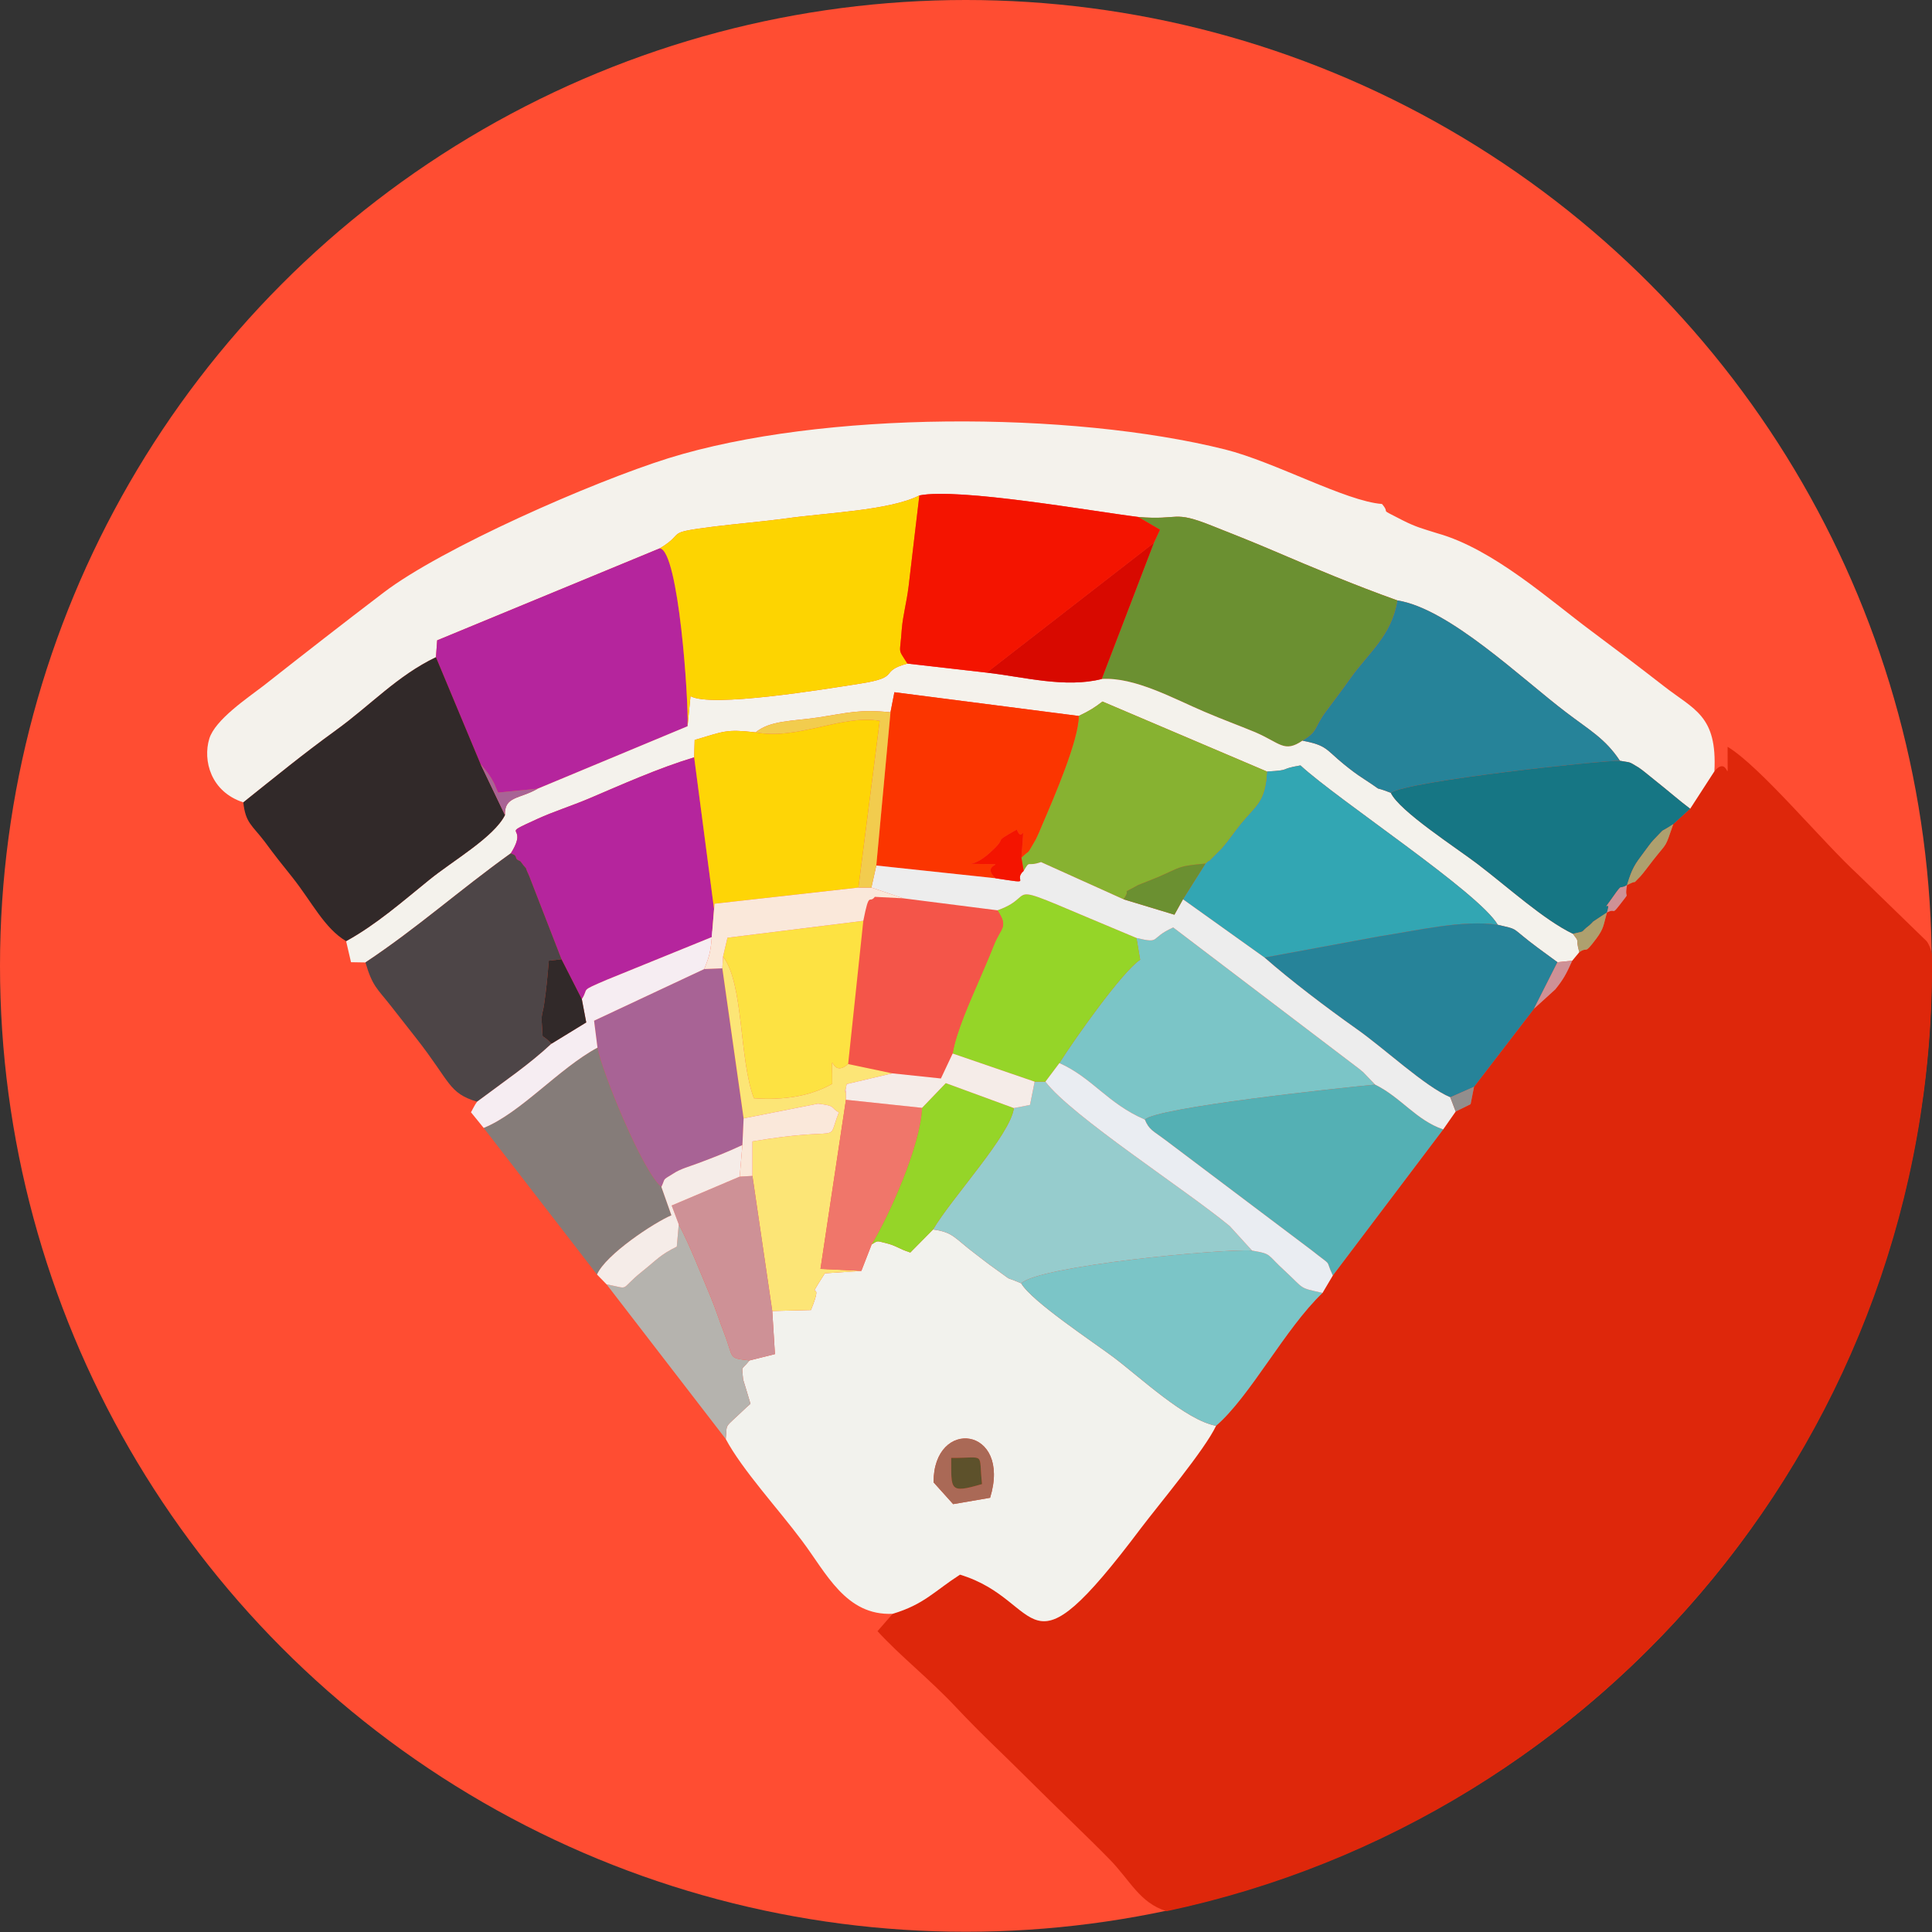 <?xml version="1.0" encoding="UTF-8"?>
<!DOCTYPE svg PUBLIC "-//W3C//DTD SVG 1.1//EN" "http://www.w3.org/Graphics/SVG/1.1/DTD/svg11.dtd">
<!-- Creator: CorelDRAW X7 -->
<svg xmlns="http://www.w3.org/2000/svg" xml:space="preserve" width="138.913mm" height="138.913mm" version="1.1" style="shape-rendering:geometricPrecision; text-rendering:geometricPrecision; image-rendering:optimizeQuality; fill-rule:evenodd; clip-rule:evenodd"
viewBox="0 0 7893 7893"
 xmlns:xlink="http://www.w3.org/1999/xlink">
 <rect x="0" y="0" width="7893" height="7893" fill="#333333" stroke="none"/>
 <defs>
  <style type="text/css">
   <![CDATA[
    .fil14 {fill:#167684}
    .fil10 {fill:#268399}
    .fil7 {fill:#312929}
    .fil8 {fill:#32A6B3}
    .fil16 {fill:#4D4547}
    .fil13 {fill:#54B0B4}
    .fil36 {fill:#5D512B}
    .fil4 {fill:#6B9031}
    .fil11 {fill:#7BC5C7}
    .fil22 {fill:#857C79}
    .fil15 {fill:#87B231}
    .fil38 {fill:#928E8D}
    .fil20 {fill:#95D528}
    .fil9 {fill:#96CCCD}
    .fil19 {fill:#A86395}
    .fil35 {fill:#AA6956}
    .fil37 {fill:#AEA06E}
    .fil5 {fill:#B5259D}
    .fil26 {fill:#B5B3AE}
    .fil27 {fill:#CE9196}
    .fil30 {fill:#D80900}
    .fil1 {fill:#DE270B}
    .fil28 {fill:#EAEDF2}
    .fil23 {fill:#EDEDED}
    .fil29 {fill:#F0766A}
    .fil34 {fill:#F2CC4E}
    .fil3 {fill:#F2F2ED}
    .fil12 {fill:#F41400}
    .fil21 {fill:#F45549}
    .fil2 {fill:#F4F2EC}
    .fil33 {fill:#F5ECE8}
    .fil31 {fill:#F6EDF2}
    .fil32 {fill:#FAE8DA}
    .fil17 {fill:#FB3500}
    .fil25 {fill:#FCE576}
    .fil6 {fill:#FDD401}
    .fil24 {fill:#FDE242}
    .fil18 {fill:#FED506}
    .fil0 {fill:#FF4D32}
   ]]>
  </style>
 </defs>
 <g id="Layer_x0020_1">
  <g id="_696429328">
   <circle class="fil0" cx="3946" cy="3946" r="3946"/>
   <path class="fil1" d="M7892 3897c0,17 1,33 1,49 0,1899 -1341,3484 -3127,3862 -111,-34 -149,-127 -235,-214 -88,-90 -217,-212 -322,-317 -122,-122 -192,-184 -305,-304 -109,-116 -226,-207 -319,-309l62 -71c129,-39 168,-91 275,-160 351,106 253,457 740,-191 72,-95 260,-319 306,-417 141,-122 281,-396 435,-543l42 -71 451 -597 51 -73 61 -30 14 -71 245 -319 87 -79c33,-41 45,-63 69,-117l29 -35c39,-26 16,16 70,-56 31,-42 28,-53 43,-106 38,-20 17,14 52,-31 49,-65 17,-13 30,-81 53,-28 12,7 55,-36 8,-8 44,-56 51,-65 62,-79 47,-45 83,-148l69 -63 99 -153c65,-77 53,101 54,-100 134,81 386,387 534,523l279 271c10,13 17,31 21,52z"/>
   <path class="fil2" d="M994 3278c133,-106 241,-195 379,-295 141,-102 251,-223 408,-298l5 -69 910 -376c111,-67 11,-62 223,-89 98,-12 196,-20 293,-33 159,-23 423,-32 544,-94 162,-32 707,65 894,88 173,15 137,-30 304,37 78,31 162,64 246,100 168,72 338,143 509,204 211,33 508,320 689,457 94,72 160,107 220,198 47,9 31,0 77,28 13,8 52,41 65,51 52,41 102,85 145,117l99 -153c12,-229 -83,-251 -208,-349 -99,-77 -190,-146 -296,-225 -166,-123 -399,-334 -627,-398 -60,-19 -87,-25 -144,-54 -105,-54 -44,-20 -83,-66 -148,-11 -438,-172 -642,-223 -631,-157 -1646,-159 -2273,36 -313,98 -927,368 -1164,549 -168,128 -313,241 -491,381 -65,50 -197,138 -221,216 -27,89 6,217 139,260z"/>
   <path class="fil3" d="M3814 6056c-1,-267 320,-228 231,63l-151 26 -80 -89zm-253 -972l-42 108 -149 10c-91,142 4,0 -57,150l-158 4 11 176 -104 26c-36,45 -31,15 -26,78 1,3 25,81 30,99 -6,6 -14,12 -18,16 -97,93 -75,58 -83,128 68,127 215,286 311,415 99,131 179,308 371,299 129,-39 168,-91 275,-160 351,106 253,457 740,-191 72,-95 260,-319 306,-417 -125,-23 -313,-201 -420,-281 -80,-60 -333,-227 -376,-301 -81,-35 -22,0 -107,-60 -33,-23 -49,-37 -81,-61 -84,-63 -89,-88 -172,-99l-93 94c-50,-16 -56,-28 -102,-39 -35,-8 -29,-11 -56,6z"/>
   <path class="fil4" d="M4714 2218l-213 556c135,-9 297,82 420,134 77,33 136,54 206,83 103,44 119,86 194,35 67,-41 43,-48 98,-122 41,-56 60,-79 98,-133 76,-107 168,-173 192,-318 -171,-61 -341,-132 -509,-204 -84,-36 -168,-69 -246,-100 -167,-67 -131,-22 -304,-37l89 52 -25 54z"/>
   <path class="fil5" d="M1781 2685l182 436c10,13 26,29 44,58 21,37 11,23 28,59l162 -16 612 -255c5,-103 -36,-715 -113,-727l-910 376 -5 69z"/>
   <path class="fil2" d="M2809 2967l-612 255c-74,43 -137,30 -134,108 -46,91 -213,186 -310,265 -111,90 -217,183 -339,250l20 86 59 1c215,-143 382,-294 594,-446 79,-126 -61,-63 112,-142 59,-27 137,-52 208,-82 134,-57 283,-124 429,-168l2 -71c120,-35 127,-45 249,-31 60,-49 146,-45 256,-61 123,-19 169,-34 295,-21l16 -82 753 97c46,-22 66,-35 97,-59l672 286c106,-6 43,-9 137,-25 155,143 729,519 806,651 82,20 53,8 128,67 49,38 69,51 116,86l60 -6 29 -35c-18,-66 5,-34 -26,-75 -120,-58 -261,-187 -388,-284 -89,-68 -321,-217 -356,-292 -90,-35 -12,7 -109,-56 -34,-22 -52,-36 -83,-61 -74,-60 -68,-77 -169,-96 -75,51 -91,9 -194,-35 -70,-29 -129,-50 -206,-83 -123,-52 -285,-143 -420,-134 -149,38 -320,-9 -470,-26l-324 -37c-121,33 -20,55 -194,82 -147,23 -608,99 -692,51l-12 123z"/>
   <path class="fil6" d="M2696 2240c77,12 118,624 113,727l12 -123c84,48 545,-28 692,-51 174,-27 73,-49 194,-82 -41,-66 -30,-32 -23,-139 5,-60 19,-105 28,-176 16,-133 28,-241 44,-372 -121,62 -385,71 -544,94 -97,13 -195,21 -293,33 -212,27 -112,22 -223,89z"/>
   <path class="fil7" d="M994 3278c9,84 35,92 87,160 38,52 76,100 114,147 80,101 130,207 219,260 122,-67 228,-160 339,-250 97,-79 264,-174 310,-265l-100 -209 -182 -436c-157,75 -267,196 -408,298 -138,100 -246,189 -379,295z"/>
   <path class="fil8" d="M5176 3152c-6,126 -45,137 -108,215 -32,40 -43,59 -77,99l-52 52c-2,-4 -9,7 -14,10l-92 146 333 238 471 -87c153,-23 336,-68 482,-47 -77,-132 -651,-508 -806,-651 -94,16 -31,19 -137,25z"/>
   <path class="fil9" d="M4142 4527c-13,108 -255,368 -330,496 83,11 88,36 172,99 32,24 48,38 81,61 85,60 26,25 107,60 75,-72 818,-142 943,-134l-91 -100c-180,-149 -647,-450 -753,-590l-44 0 -19 95 -66 13z"/>
   <path class="fil10" d="M5321 3026c101,19 95,36 169,96 31,25 49,39 83,61 97,63 19,21 109,56 75,-50 866,-133 936,-131 -60,-91 -126,-126 -220,-198 -181,-137 -478,-424 -689,-457 -24,145 -116,211 -192,318 -38,54 -57,77 -98,133 -55,74 -31,81 -98,122z"/>
   <path class="fil11" d="M4643 3832l15 89c-73,48 -268,324 -330,422 136,61 195,164 349,231 49,-50 801,-130 941,-143l-49 -51c-5,-4 -12,-10 -17,-14l-759 -577c-100,45 -47,67 -150,43z"/>
   <path class="fil5" d="M2087 3486c7,5 18,4 21,17 2,12 15,12 19,17 40,54 6,-4 35,59l132 340 83 163c31,-48 -13,-30 104,-80l450 -183 -95 -725c-146,44 -295,111 -429,168 -71,30 -149,55 -208,82 -173,79 -33,16 -112,142z"/>
   <path class="fil12" d="M3707 2711l324 37 683 -530 25 -54 -89 -52c-187,-23 -732,-120 -894,-88 -16,131 -28,239 -44,372 -9,71 -23,116 -28,176 -7,107 -18,73 23,139z"/>
   <path class="fil11" d="M4172 5243c43,74 296,241 376,301 107,80 295,258 420,281 141,-122 281,-396 435,-543 -99,-22 -72,-14 -154,-90 -77,-70 -50,-68 -134,-83 -125,-8 -868,62 -943,134z"/>
   <path class="fil13" d="M4677 4574c18,43 33,45 86,85l597 450c89,71 51,29 85,102l451 -597c-111,-38 -171,-130 -278,-183 -140,13 -892,93 -941,143z"/>
   <path class="fil10" d="M5166 3912c106,93 252,204 375,291 113,79 281,237 384,280l97 -43 245 -319 96 -190c-47,-35 -67,-48 -116,-86 -75,-59 -46,-47 -128,-67 -146,-21 -329,24 -482,47l-471 87z"/>
   <path class="fil14" d="M5682 3239c35,75 267,224 356,292 127,97 268,226 388,284 59,-13 25,-3 68,-35 5,-4 11,-11 15,-15l56 -37c21,-64 -31,14 22,-60 47,-67 24,-30 60,-52 21,-69 31,-83 70,-135 13,-17 25,-35 38,-49 59,-61 18,-23 81,-65l69 -63c-43,-32 -93,-76 -145,-117 -13,-10 -52,-43 -65,-51 -46,-28 -30,-19 -77,-28 -70,-2 -861,81 -936,131z"/>
   <path class="fil15" d="M4407 2925c1,97 -103,337 -149,444 -4,11 -23,54 -27,61 -43,74 -18,34 -58,74l9 54c28,-47 11,-15 71,-36l337 152c37,-54 -23,-12 59,-58 2,-1 76,-30 80,-32 102,-44 79,-45 196,-56 5,-3 12,-14 14,-10l52 -52c34,-40 45,-59 77,-99 63,-78 102,-89 108,-215l-672 -286c-31,24 -51,37 -97,59z"/>
   <path class="fil16" d="M1493 3932c29,99 48,106 105,179 47,59 66,85 102,130 142,181 131,224 249,260 115,-86 213,-152 304,-237 -49,-53 -32,2 -40,-91 -2,-28 7,-45 10,-71 9,-61 14,-114 19,-177l52 -6 -132 -340c-29,-63 5,-5 -35,-59 -4,-5 -17,-5 -19,-17 -3,-13 -14,-12 -21,-17 -212,152 -379,303 -594,446z"/>
   <path class="fil17" d="M3638 2910l-58 626 487 52c-75,-70 100,-54 -101,-59 11,-2 37,-8 79,-46 82,-74 -2,-31 109,-94 27,68 32,-70 19,115 40,-40 15,0 58,-74 4,-7 23,-50 27,-61 46,-107 150,-347 149,-444l-753 -97 -16 82z"/>
   <path class="fil18" d="M3087 2992c-122,-14 -129,-4 -249,31l-2 71 95 725 -21 -16 9 -111 588 -66 87 -681c-155,-27 -335,80 -507,47z"/>
   <path class="fil19" d="M2441 4280c15,91 185,510 261,569 18,-38 1,-25 48,-54 30,-20 66,-29 103,-43 69,-26 111,-42 180,-74l5 -109 -87 -613 -74 3 -450 211 14 110z"/>
   <path class="fil20" d="M4075 3719c46,71 15,67 -15,143 -27,68 -40,95 -61,145 -34,79 -94,212 -107,297l335 115 44 0 57 -76c62,-98 257,-374 330,-422l-15 -89c-614,-255 -375,-181 -568,-113z"/>
   <path class="fil21" d="M3527 3762l-62 585 180 38 199 21 48 -102c13,-85 73,-218 107,-297 21,-50 34,-77 61,-145 30,-76 61,-72 15,-143l-385 -49 -116 -6c-23,31 -22,-29 -47,98z"/>
   <path class="fil22" d="M1976 4608l463 599c36,-82 233,-212 304,-242l-41 -116c-76,-59 -246,-478 -261,-569 -158,85 -314,267 -465,328z"/>
   <path class="fil23" d="M3560 3626l130 44 385 49c193,-68 -46,-142 568,113 103,24 50,2 150,-43l759 577c5,4 12,10 17,14l49 51c107,53 167,145 278,183l51 -73 -22 -58c-103,-43 -271,-201 -384,-280 -123,-87 -269,-198 -375,-291l-333 -238 -35 63 -208 -63 -337 -152c-60,21 -43,-11 -71,36 -48,42 49,55 -115,30l-487 -52 -20 90z"/>
   <path class="fil24" d="M2954 3908c85,111 65,418 126,579 124,8 229,-8 320,-59 0,-179 -13,-13 65,-81l62 -585 -555 69 -18 77z"/>
   <path class="fil25" d="M2951 3956l87 613 304 -60c75,9 48,14 85,36 -54,136 36,52 -353,118l0 141 81 552 158 -4c61,-150 -34,-8 57,-150l149 -10 -167 -8 104 -691c1,-102 -13,27 3,-64l186 -44 -180 -38c-78,68 -65,-98 -65,81 -91,51 -196,67 -320,59 -61,-161 -41,-468 -126,-579l-3 48z"/>
   <path class="fil26" d="M2478 5247l487 632c8,-70 -14,-35 83,-128 4,-4 12,-10 18,-16 -5,-18 -29,-96 -30,-99 -5,-63 -10,-33 26,-78 -90,-10 -63,-7 -103,-110 -21,-54 -34,-97 -55,-148 -36,-85 -88,-218 -131,-298l-8 91c-69,34 -82,54 -141,101 -99,79 -43,73 -146,53z"/>
   <path class="fil27" d="M2773 5002c43,80 95,213 131,298 21,51 34,94 55,148 40,103 13,100 103,110l104 -26 -11 -176 -81 -552 -52 3 -278 118 29 77z"/>
   <path class="fil28" d="M4271 4419c106,140 573,441 753,590l91 100c84,15 57,13 134,83 82,76 55,68 154,90l42 -71c-34,-73 4,-31 -85,-102l-597 -450c-53,-40 -68,-42 -86,-85 -154,-67 -213,-170 -349,-231l-57 76z"/>
   <path class="fil29" d="M3519 5192l42 -108c69,-113 200,-402 206,-558l-311 -33 -104 691 167 8z"/>
   <path class="fil20" d="M3767 4526c-6,156 -137,445 -206,558 27,-17 21,-14 56,-6 46,11 52,23 102,39l93 -94c75,-128 317,-388 330,-496l-278 -102 -97 101z"/>
   <path class="fil30" d="M4031 2748c150,17 321,64 470,26l213 -556 -683 530z"/>
   <path class="fil31" d="M2377 4082l18 95 -142 87c-91,85 -189,151 -304,237 -10,13 -23,41 -25,43l52 64c151,-61 307,-243 465,-328l-14 -110 450 -211c23,-57 27,-72 33,-156l21 16 -450 183c-117,50 -73,32 -104,80z"/>
   <path class="fil32" d="M2910 3803c-6,84 -10,99 -33,156l74 -3 3 -48 18 -77 555 -69c25,-127 24,-67 47,-98l116 6 -130 -44 -53 0 -588 66 -9 111z"/>
   <path class="fil33" d="M3645 4385l-186 44c-16,91 -2,-38 -3,64l311 33 97 -101 278 102 66 -13 19 -95 -335 -115 -48 102 -199 -21z"/>
   <path class="fil33" d="M2702 4849l41 116c-71,30 -268,160 -304,242l39 40c103,20 47,26 146,-53 59,-47 72,-67 141,-101l8 -91 -29 -77 278 -118 11 -129c-69,32 -111,48 -180,74 -37,14 -73,23 -103,43 -47,29 -30,16 -48,54z"/>
   <path class="fil34" d="M3087 2992c172,33 352,-74 507,-47l-87 681 53 0 20 -90 58 -626c-126,-13 -172,2 -295,21 -110,16 -196,12 -256,61z"/>
   <path class="fil32" d="M3038 4569l-5 109 -11 129 52 -3 0 -141c389,-66 299,18 353,-118 -37,-22 -10,-27 -85,-36l-304 60z"/>
   <path class="fil7" d="M2253 4264l142 -87 -18 -95 -83 -163 -52 6c-5,63 -10,116 -19,177 -3,26 -12,43 -10,71 8,93 -9,38 40,91z"/>
   <path class="fil35" d="M4012 6063c-136,40 -125,23 -126,-107 145,1 111,-27 126,107zm-118 82l151 -26c89,-291 -232,-330 -231,-63l80 89z"/>
   <path class="fil4" d="M4590 3674l208 63 35 -63 92 -146c-117,11 -94,12 -196,56 -4,2 -78,31 -80,32 -82,46 -22,4 -59,58z"/>
   <path class="fil12" d="M4067 3588c164,25 67,12 115,-30l-9 -54c13,-185 8,-47 -19,-115 -111,63 -27,20 -109,94 -42,38 -68,44 -79,46 201,5 26,-11 101,59z"/>
   <path class="fil36" d="M4012 6063c-15,-134 19,-106 -126,-107 1,130 -10,147 126,107z"/>
   <path class="fil37" d="M6647 3616c53,-28 12,7 55,-36 8,-8 44,-56 51,-65 62,-79 47,-45 83,-148 -63,42 -22,4 -81,65 -13,14 -25,32 -38,49 -39,52 -49,66 -70,135z"/>
   <path class="fil37" d="M6426 3815c31,41 8,9 26,75 39,-26 16,16 70,-56 31,-42 28,-53 43,-106l-56 37c-4,4 -10,11 -15,15 -43,32 -9,22 -68,35z"/>
   <path class="fil27" d="M6267 4121l87 -79c33,-41 45,-63 69,-117l-60 6 -96 190z"/>
   <path class="fil19" d="M2063 3330c-3,-78 60,-65 134,-108l-162 16c-17,-36 -7,-22 -28,-59 -18,-29 -34,-45 -44,-58l100 209z"/>
   <polygon class="fil38" points="5925,4483 5947,4541 6008,4511 6022,4440 "/>
   <path class="fil27" d="M6565 3728c38,-20 17,14 52,-31 49,-65 17,-13 30,-81 -36,22 -13,-15 -60,52 -53,74 -1,-4 -22,60z"/>
  </g>
 </g>
</svg>

